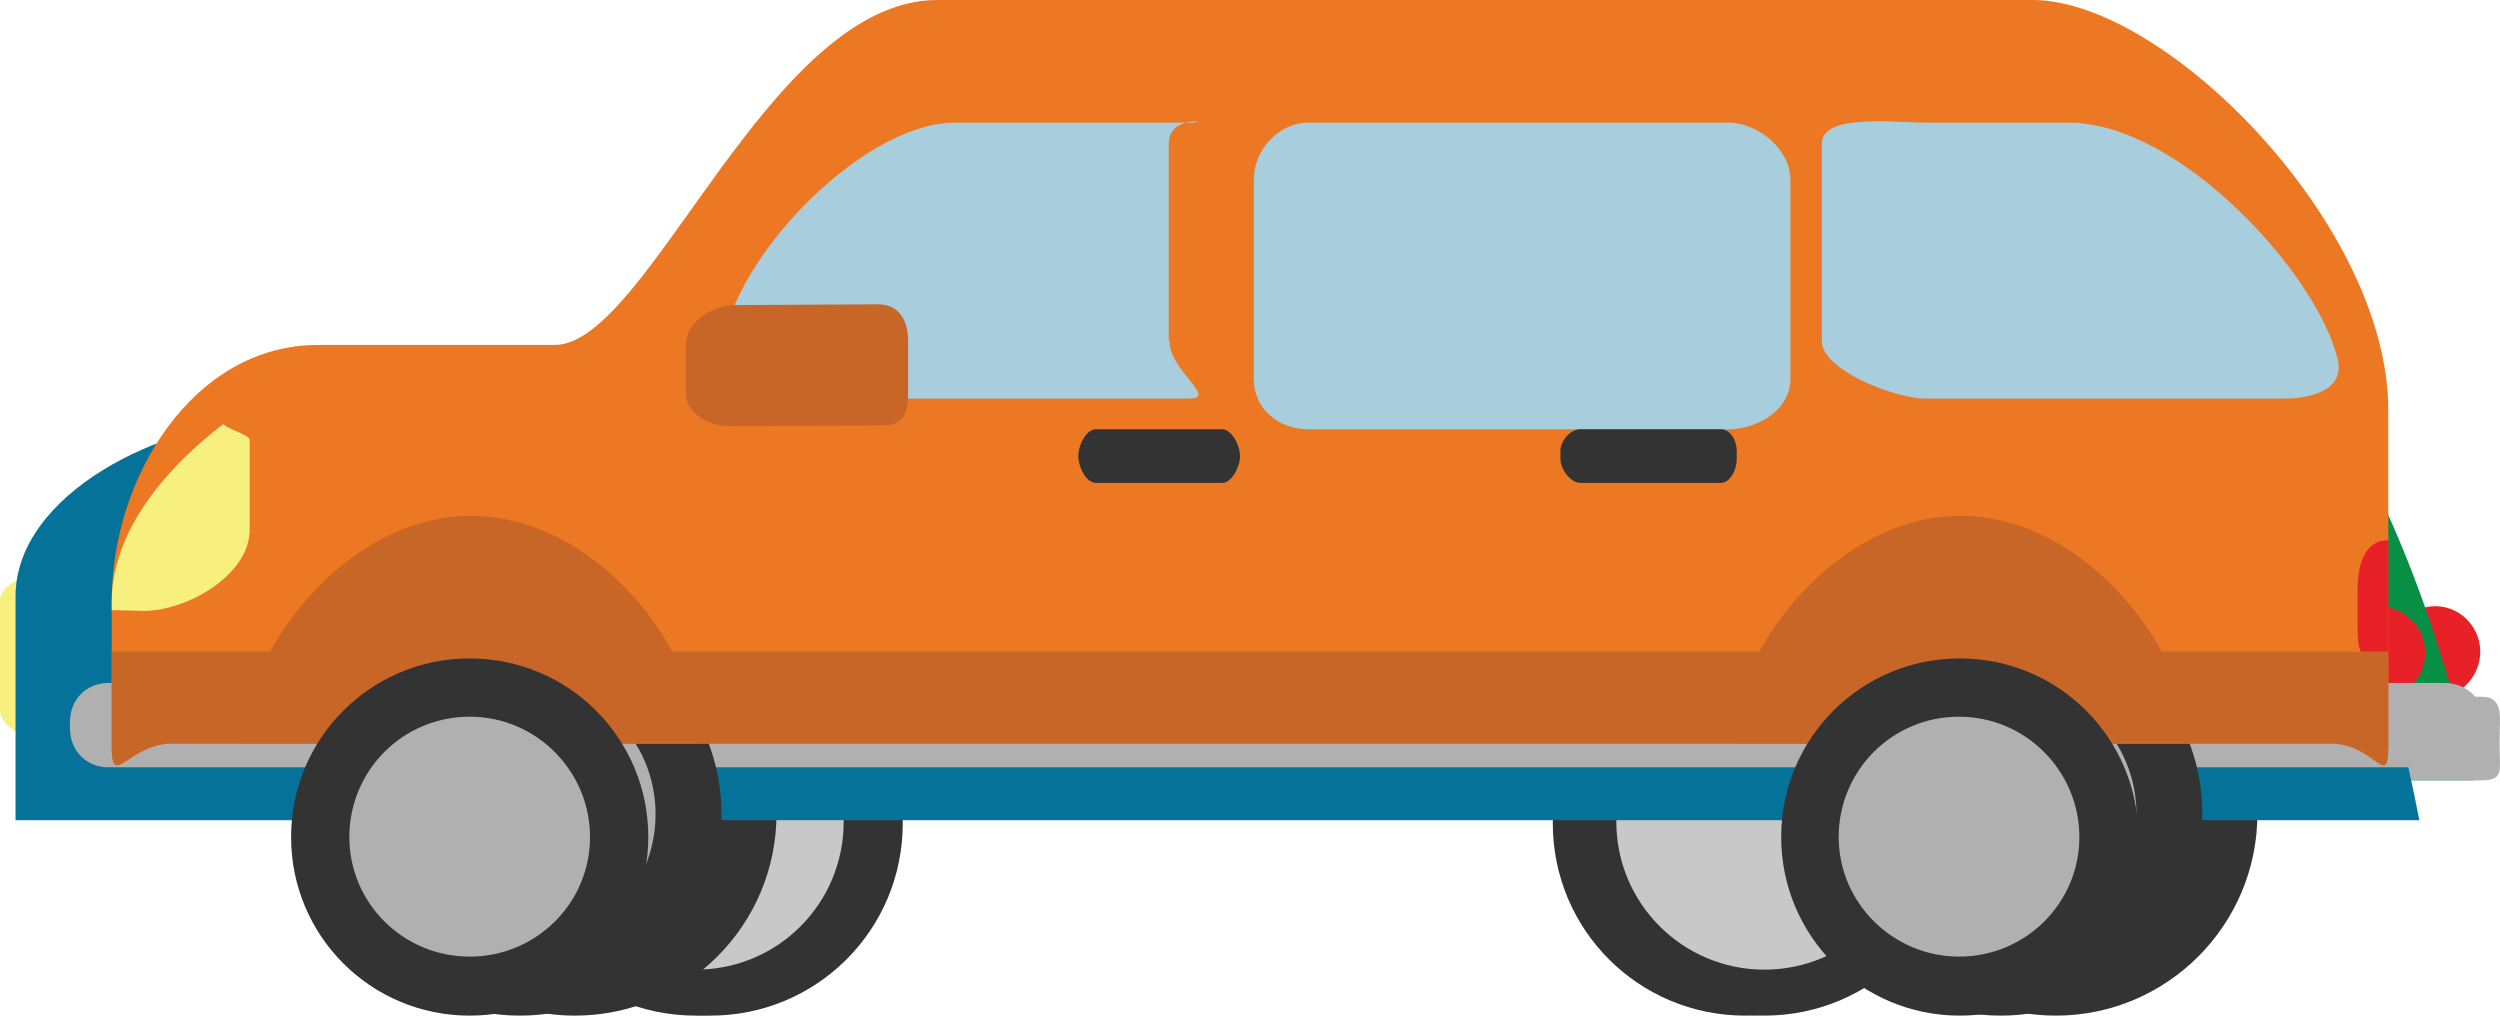 <?xml version="1.0" encoding="UTF-8" standalone="no"?>
<!-- Created with Inkscape (http://www.inkscape.org/) -->

<svg
   xmlns:dc="http://purl.org/dc/elements/1.1/"
   xmlns:cc="http://creativecommons.org/ns#"
   xmlns:rdf="http://www.w3.org/1999/02/22-rdf-syntax-ns#"
   xmlns:svg="http://www.w3.org/2000/svg"
   xmlns="http://www.w3.org/2000/svg"
   xmlns:sodipodi="http://sodipodi.sourceforge.net/DTD/sodipodi-0.dtd"
   xmlns:inkscape="http://www.inkscape.org/namespaces/inkscape"
   width="326.151"
   height="132.5"
   id="svg9947"
   version="1.1"
   inkscape:version="0.48.4 r9939"
   sodipodi:docname="randomcar.svg">
  <defs
     id="defs9949" />
  <sodipodi:namedview
     id="base"
     pagecolor="#ffffff"
     bordercolor="#666666"
     borderopacity="1.0"
     inkscape:pageopacity="0.0"
     inkscape:pageshadow="2"
     inkscape:zoom="0.70000001"
     inkscape:cx="493.5079"
     inkscape:cy="-30.44674"
     inkscape:document-units="px"
     inkscape:current-layer="van"
     showgrid="false"
     inkscape:window-width="1920"
     inkscape:window-height="1056"
     inkscape:window-x="0"
     inkscape:window-y="24"
     inkscape:window-maximized="1"
     fit-margin-top="0"
     fit-margin-left="0"
     fit-margin-right="0"
     fit-margin-bottom="0" />
  <g
     inkscape:label="economy_car"
     inkscape:groupmode="layer"
     id="economy_car"
     transform="translate(-230.554,-464.712)">
    <path
       style="fill:#ffc808"
       inkscape:connector-curvature="0"
       id="path1546-7"
       d="m 441.43,467.512 h -30 c -53,0 -62.8,27.3 -83.2,40.5 -14.4,9.3 -26.4,10.2 -34.2,12.1 -11.2,2.7 -17.6,10 -20.6,15.8 -2.9,5.6 -4.3,18.9 -4.3,25.3 0,7.3 4.9,10.3 9.6,10.3 h 222.5 c 4.7,0 7.1,-5.8 7.5,-10.4 0.6,-7.5 1.6,-21.6 0,-29.1 -5.3,-24.6 -24.8,-64.5 -67.3,-64.5 z"
       class="st41 body_color_one"
       inkscape:label="#body_color_one" />
    <g
       id="g1548-5"
       transform="translate(2150.43,-2920.488)">
      <path
         style="fill:#b0b0b0"
         inkscape:connector-curvature="0"
         id="path1550-9"
         d="m -1881.3,3481.7 c 0,-0.9 0,-1.9 0.1,-3 l 240,-3.3 c -0.2,2.3 -0.3,4.4 -0.5,6.1 -0.4,4.7 -2.8,10.5 -7.5,10.5 h -222.5 c -4.7,0 -9.6,-3 -9.6,-10.3 z"
         class="st33" />
    </g>
    <path
       style="fill:#eba322"
       inkscape:connector-curvature="0"
       id="path1552-4"
       d="m 490.03,571.512 c 0,-23 -14.3,-32 -32,-32 -17.7,0 -32,9 -32,32 h 64 z"
       class="st42 body_color_two"
       inkscape:label="#body_color_two" />
    <path
       style="fill:#333333"
       inkscape:connector-curvature="0"
       id="path1554-6"
       d="m 433.13,572.112 c 0,13.9 11.2,25.1 25.1,25.1 13.9,0 25.1,-11.2 25.1,-25.1 0,-13.9 -11.2,-25.1 -25.1,-25.1 -13.9,0 -25.1,11.2 -25.1,25.1 z"
       class="st34" />
    <path
       style="fill:#b0b0b0"
       inkscape:connector-curvature="0"
       id="path1556-7"
       d="m 441.33,572.112 c 0,9.3 7.6,16.9 16.9,16.9 9.3,0 16.9,-7.6 16.9,-16.9 0,-9.3 -7.6,-16.9 -16.9,-16.9 -9.4,0 -16.9,7.6 -16.9,16.9 z"
       class="st33" />
    <path
       style="fill:#eba322"
       inkscape:connector-curvature="0"
       id="path1558-9"
       d="m 355.13,571.512 c 0,-23 -14.3,-32 -32,-32 -17.7,0 -32,9 -32,32 h 64 z"
       class="st42 body_color_two"
       inkscape:label="#body_color_two" />
    <path
       style="fill:#333333"
       inkscape:connector-curvature="0"
       id="path1560-6"
       d="m 298.13,572.112 c 0,13.9 11.2,25.1 25.1,25.1 13.9,0 25.1,-11.2 25.1,-25.1 0,-13.9 -11.2,-25.1 -25.1,-25.1 -13.8,0 -25.1,11.2 -25.1,25.1 z"
       class="st34" />
    <path
       style="fill:#b0b0b0"
       inkscape:connector-curvature="0"
       id="path1562-8"
       d="m 306.43,572.112 c 0,9.3 7.6,16.9 16.9,16.9 9.3,0 16.9,-7.6 16.9,-16.9 0,-9.3 -7.6,-16.9 -16.9,-16.9 -9.4,0 -16.9,7.6 -16.9,16.9 z"
       class="st33" />
    <g
       id="g1564-3"
       transform="translate(2150.43,-2920.488)">
      <path
         style="fill:#e82128"
         inkscape:connector-curvature="0"
         id="path1566-7"
         d="m -1638.7,3458.6 c 2.3,0.8 6.4,3 6.4,5.6 v 0.7 c 0,2.7 -2.9,4.9 -5.3,5.7 0.2,-3.9 -1,-8.2 -1.1,-12 z"
         class="st32" />
      <path
         style="fill:#f7f07f"
         inkscape:connector-curvature="0"
         id="path1568-6"
         d="m -1867,3449 c 3,1.6 4.1,5.4 2.4,8.4 l -2.4,4.4 c -1.6,3 -5.4,4.1 -8.4,2.4 l -0.6,-0.3 c -1.3,-0.7 -2.2,-1.8 -2.7,-3 0.5,-1.7 1,-3.3 1.6,-4.5 1.4,-2.7 3.6,-5.8 6.6,-8.5 0.9,0 1.9,0.3 2.8,0.7 l 0.7,0.4 z"
         class="st31" />
    </g>
    <path
       style="fill:#a8cede"
       inkscape:connector-curvature="0"
       id="path1570-0"
       d="m 385.13,474.512 c 0,0 -29.6,5 -47.8,41 h 47.8 v -41 z"
       class="st36" />
    <rect
       style="fill:#a8cede"
       id="rect1572-1"
       height="36"
       width="52"
       class="st36"
       y="479.512"
       x="392.13" />
    <path
       style="fill:#a8cede"
       inkscape:connector-curvature="0"
       id="path1574-0"
       d="m 448.13,474.512 v 41 c 0,0 25.6,0 40.1,0 14.8,0 -10.1,-39.8 -40.1,-41 z"
       class="st36" />
    <path
       style="fill:#333333"
       inkscape:connector-curvature="0"
       id="path1576-0"
       d="m 383.13,521.312 c 0,1.1 -0.2,3.2 0.9,3.2 h 6.8 c 1.1,0 1.4,-2.1 1.4,-3.2 v -1.4 c 0,-1.1 -0.3,-2.4 -1.4,-2.4 h -6.8 c -1.1,0 -0.9,1.3 -0.9,2.4 v 1.4 z"
       class="st34" />
    <path
       style="fill:#333333"
       inkscape:connector-curvature="0"
       id="path1578-3"
       d="m 437.13,521.312 c 0,1.1 -0.4,3.2 0.7,3.2 h 6.8 c 1.1,0 1.5,-2.1 1.5,-3.2 v -1.4 c 0,-1.1 -0.4,-2.4 -1.5,-2.4 h -6.8 c -1.1,0 -0.7,1.3 -0.7,2.4 v 1.4 z"
       class="st34" />
    <path
       style="fill:#eba322"
       inkscape:connector-curvature="0"
       id="path1580-7"
       d="m 329.13,511.312 c 0,-1.1 5.7,-2.8 7.1,-2.8 h 17.6 c 1.4,0 -6.7,1.6 -6.7,2.8 v 7.2 c 0,1.2 8.1,1 6.7,1 h -17.6 c -1.4,0 -7.1,0.1 -7.1,-1 v -7.2 z"
       class="st42 body_color_two"
       inkscape:label="#body_color_two" />
  </g>
  <g
     inkscape:groupmode="layer"
     id="suv"
     inkscape:label="suv"
     transform="translate(-230.554,-464.712)">
    <path
       class="st39 body_color_one"
       d="m 508.42,493.712 c 0,0 -2.4,-17.6 -15.8,-17.6 -13.4,0 -107.7,0 -115.5,0 -5,0 -8.8,-0.9 -15.9,8.3 -9.7,12.5 -22.3,26.7 -22.3,26.7 0,0 -49.2,6.4 -63.5,12.8 -9.8,4.4 -11.6,17.4 -11.6,28.8 0,16.5 11.8,15.4 11.8,15.4 0,0 166.7,0 223.8,0 4.9,0 15.8,0.9 15.8,-9.5 -0.1,-10.3 -6.8,-64.9 -6.8,-64.9 z"
       id="path1510-3"
       inkscape:connector-curvature="0"
       style="fill:#be292e"
       inkscape:label="#body_color_one" />
    <g
       id="g1512-4"
       transform="translate(1828.92,-2923.888)"
       inkscape:label="#body_color_two"
       class="body_color_two">
      <path
         class="st40"
         d="m -1313.8,3477.4 c 0,10.3 -10.8,14.7 -15.8,14.7 -57.1,0 -223.8,0 -223.8,0 0,0 -11.6,0 -11.8,-23 h 251 c 0.3,4.9 0.4,7 0.4,8.3 z"
         id="path1514-7"
         inkscape:connector-curvature="0"
         style="fill:#801a1a" />
    </g>
    <path
       class="st34"
       d="m 338.92,510.712 22.7,-28.5 h 74.7 c 1.1,0 1.3,0.9 1.3,1.9 v 24.8 c 0,1 -0.5,1.9 -1.6,1.9 l -97.1,-0.1 z"
       id="path1516-0"
       inkscape:connector-curvature="0"
       style="fill:#333333" />
    <path
       class="st34"
       d="m 447.62,482.112 h 42.2 c 5.3,0 9.3,3.9 9.3,9.1 l 1.8,17.8 c 0,1.1 -0.6,3.1 -1.6,3.1 h -51.6 c -1.1,0 -3,-2.2 -3,-3.2 v -24.8 c -0.1,-1.1 1.9,-2 2.9,-2 z"
       id="path1518-5"
       inkscape:connector-curvature="0"
       style="fill:#333333" />
    <path
       class="st34"
       d="m 437.62,513.012 c 0,-1.2 -1.2,-0.9 -2.4,-0.9 h -18.7 c -1.2,0 -0.9,-0.3 -0.9,0.9 v 1.4 c 0,1.2 -0.2,1.7 0.9,1.7 h 18.7 c 1.2,0 2.4,-0.5 2.4,-1.7 v -1.4 z"
       id="path1520-6"
       inkscape:connector-curvature="0"
       style="fill:#333333" />
    <path
       class="st34"
       d="m 507.62,535.512 c 0,5.3 3.9,3.6 9.4,3.6 h 1.6 c 5.5,0 4.9,1.7 4.9,-3.6 v -26.1 c 0,-5.3 0.6,-9.3 -4.9,-9.3 h -1.6 c -5.5,0 -9.4,3.9 -9.4,9.3 v 26.1 z"
       id="path1522-6"
       inkscape:connector-curvature="0"
       style="fill:#333333" />
    <path
       class="st34"
       d="m 494.62,568.112 c 0,-23 -15.2,-33.9 -33.9,-33.9 -18.7,0 -33.9,10.9 -33.9,33.9 h 67.8 z"
       id="path1524-4"
       inkscape:connector-curvature="0"
       style="fill:#333333" />
    <path
       class="st34"
       d="m 355.22,568.112 c 0,-23 -15.2,-33.9 -33.9,-33.9 -18.7,0 -33.9,10.9 -33.9,33.9 h 67.8 z"
       id="path1526-1"
       inkscape:connector-curvature="0"
       style="fill:#333333" />
    <path
       class="st34"
       d="m 435.42,571.912 c 0,14 11.3,25.3 25.3,25.3 14,0 25.3,-11.3 25.3,-25.3 0,-14 -11.3,-25.3 -25.3,-25.3 -14,0 -25.3,11.4 -25.3,25.3 z"
       id="path1528-3"
       inkscape:connector-curvature="0"
       style="fill:#333333" />
    <path
       class="st35"
       d="m 441.42,571.912 c 0,10.7 8.7,19.3 19.3,19.3 10.7,0 19.3,-8.6 19.3,-19.3 0,-10.7 -8.6,-19.3 -19.3,-19.3 -10.7,0 -19.3,8.7 -19.3,19.3 z"
       id="path1530-5"
       inkscape:connector-curvature="0"
       style="fill:#c8c8c8" />
    <path
       class="st34"
       d="m 296.02,571.912 c 0,14 11.3,25.3 25.3,25.3 14,0 25.3,-11.3 25.3,-25.3 0,-14 -11.3,-25.3 -25.3,-25.3 -14,0 -25.3,11.4 -25.3,25.3 z"
       id="path1532-6"
       inkscape:connector-curvature="0"
       style="fill:#333333" />
    <path
       class="st35"
       d="m 302.02,571.912 c 0,10.7 8.6,19.3 19.3,19.3 10.7,0 19.3,-8.6 19.3,-19.3 0,-10.7 -8.6,-19.3 -19.3,-19.3 -10.7,0 -19.3,8.7 -19.3,19.3 z"
       id="path1534-1"
       inkscape:connector-curvature="0"
       style="fill:#c8c8c8" />
    <g
       id="g1536-7"
       transform="translate(1828.92,-2923.888)">
      <path
         class="st31"
         d="m -1558.4,3447 c 4,0 7.1,10.7 7.1,15.5 v 0.7 c 0,4.8 -3.1,5.7 -7.1,5.7 h -6.5 c 0.4,-6 1.6,-6 4.8,-22 h 1.7 z"
         id="path1538-3"
         inkscape:connector-curvature="0"
         style="fill:#f7f07f" />
    </g>
    <rect
       style="fill:#be292e"
       id="rect1540-2"
       height="30"
       width="4"
       class="st39 body_color_one"
       y="482.112"
       x="363.62"
       inkscape:label="#body_color_one" />
    <path
       style="fill:#801a1a"
       inkscape:connector-curvature="0"
       id="path1542-6"
       d="m 386.62,506.612 c 0,-0.8 -0.6,-1.4 -1.4,-1.4 h -20.1 c -0.8,0 -1.4,0.6 -1.4,1.4 v 4.1 c 0,0.8 0.6,1.4 1.4,1.4 h 20.1 c 0.8,0 1.4,-0.6 1.4,-1.4 v -4.1 z"
       class="st40" />
  </g>
  <g
     inkscape:groupmode="layer"
     id="sedan_one"
     inkscape:label="sedan_one"
     transform="translate(-230.554,-464.712)">
    <path
       style="fill:#f7f07f"
       inkscape:connector-curvature="0"
       id="path1472-8"
       d="m 230.554,543.112 c 0,-2.4 4,-3.6 6.4,-3.6 h 2.7 c 2.4,0 1.9,1.2 1.9,3.6 v 14.2 c 0,2.4 0.5,4.2 -1.9,4.2 h -2.7 c -2.4,0 -6.4,-1.8 -6.4,-4.2 v -14.2 z"
       class="st31" />
    <path
       style="fill:#e82128"
       inkscape:connector-curvature="0"
       id="path1474-2"
       d="m 553.954,548.312 c 0.8,3.2 -1.2,6.5 -4.4,7.3 l -5.9,1.5 c -3.2,0.8 -6.5,-1.2 -7.3,-4.4 l 0,0 c -0.8,-3.2 1.2,-6.5 4.4,-7.3 l 5.9,-1.4 c 3.3,-0.9 6.5,1.1 7.3,4.3 l 0,0 z"
       class="st32" />
    <path
       style="fill:#088f46"
       inkscape:connector-curvature="0"
       id="path1476-7"
       d="m 469.654,476.512 c -22.1,0 -78.2,0 -78.2,0 -27.6,0 -49.5,34 -57.6,45 h -61.5 c -13.3,0 -35.9,7.6 -35.9,20.9 v 24.1 h 94.3 128.8 24.1 69.7 c -20.2,-90 -77.1,-90 -83.7,-90 z"
       class="st37 body_color_one"
       inkscape:label="#body_color_one" />
    <path
       style="fill:#b0b0b0"
       inkscape:connector-curvature="0"
       id="path1478-9"
       d="m 241.554,561.212 c 0,-2.9 4.8,-5.6 7.7,-5.6 h 305.1 c 2.9,0 2.3,2.8 2.3,5.6 v 1 c 0,2.9 0.6,4.3 -2.3,4.3 h -305.1 c -2.9,0 -7.7,-1.4 -7.7,-4.3 v -1 z"
       class="st33" />
    <g
       id="g1480-6"
       transform="translate(2625.854,-2907.488)">
      <path
         style="fill:#333333"
         inkscape:connector-curvature="0"
         id="path1482-6"
         d="m -2294,3478.4 c 0,14.5 -11.8,26.3 -26.3,26.3 -14.5,0 -26.3,-11.8 -26.3,-26.3 0,-14.5 11.8,-26.3 26.3,-26.3 14.6,0 26.3,11.8 26.3,26.3 z"
         class="st34" />
      <path
         style="fill:#b0b0b0"
         inkscape:connector-curvature="0"
         id="path1484-5"
         d="m -2302.6,3478.4 c 0,9.8 -7.9,17.7 -17.7,17.7 -9.7,0 -17.6,-7.9 -17.6,-17.7 0,-9.8 7.9,-17.7 17.6,-17.7 9.8,0 17.7,7.9 17.7,17.7 z"
         class="st33" />
      <path
         style="fill:#c8c8c8"
         inkscape:connector-curvature="0"
         id="path1486-7"
         d="m -2306.8,3478.4 c 0,7.4 -6,13.5 -13.5,13.5 -7.4,0 -13.5,-6 -13.5,-13.5 0,-7.4 6,-13.5 13.5,-13.5 7.5,0 13.5,6 13.5,13.5 z"
         class="st35" />
    </g>
    <g
       id="g1488-7"
       transform="translate(2625.854,-2907.488)">
      <path
         style="fill:#333333"
         inkscape:connector-curvature="0"
         id="path1490-7"
         d="m -2100.8,3478.4 c 0,14.5 -11.8,26.3 -26.3,26.3 -14.5,0 -26.3,-11.8 -26.3,-26.3 0,-14.5 11.8,-26.3 26.3,-26.3 14.6,0 26.3,11.8 26.3,26.3 z"
         class="st34" />
      <path
         style="fill:#b0b0b0"
         inkscape:connector-curvature="0"
         id="path1492-8"
         d="m -2109.4,3478.4 c 0,9.8 -7.9,17.7 -17.7,17.7 -9.8,0 -17.7,-7.9 -17.7,-17.7 0,-9.8 7.9,-17.7 17.7,-17.7 9.8,0 17.7,7.9 17.7,17.7 z"
         class="st33" />
      <path
         style="fill:#c8c8c8"
         inkscape:connector-curvature="0"
         id="path1494-6"
         d="m -2113.6,3478.4 c 0,7.4 -6,13.5 -13.5,13.5 -7.4,0 -13.5,-6 -13.5,-13.5 0,-7.4 6,-13.5 13.5,-13.5 7.5,0 13.5,6 13.5,13.5 z"
         class="st35" />
    </g>
    <path
       style="fill:#a8cede"
       inkscape:connector-curvature="0"
       id="path1496-4"
       d="m 344.954,521.512 h 175.1 c 0,0 -18.1,-31.8 -50,-31.8 0,0 -58,0.1 -79.2,0.1 -9.6,0 -27.2,8.7 -45.9,31.7 z"
       class="st36" />
    <rect
       style="fill:#088f46"
       id="rect1498-0"
       height="41"
       width="16"
       class="st37"
       y="480.512"
       x="414.554" />
    <path
       style="fill:#046937"
       inkscape:connector-curvature="0"
       id="path1500-1"
       d="m 392.554,534.612 c 0,-2.2 6.1,-6.1 8.4,-6.1 h 14.3 c 2.2,0 -0.6,3.8 -0.6,6.1 v 3.1 c 0,2.2 2.9,1.8 0.6,1.8 h -14.3 c -2.2,0 -8.4,0.4 -8.4,-1.8 v -3.1 z"
       class="st38 body_color_two"
       inkscape:label="#body_color_two" />
    <path
       style="fill:#046937"
       inkscape:connector-curvature="0"
       id="path1502-2"
       d="m 426.554,534.612 c 0,-2.2 5.6,-6.1 7.9,-6.1 h 14.3 c 2.2,0 -0.2,3.8 -0.2,6.1 v 3.1 c 0,2.2 2.4,1.8 0.2,1.8 h -14.3 c -2.2,0 -7.9,0.4 -7.9,-1.8 v -3.1 z"
       class="st38 body_color_two"
       inkscape:label="#body_color_two" />
    <path
       style="fill:#046937"
       inkscape:connector-curvature="0"
       id="path1504-1"
       d="m 374.554,512.812 c 0,-2.6 -3.9,-4.6 -6.5,-4.6 l -21.3,2 c -2.6,0 -6.2,2 -6.2,4.6 v 7.4 c 0,2.6 2.7,4.1 5.3,4.1 l 21.6,-2 c 2.6,0 7.1,-1.5 7.1,-4.1 v -7.4 z"
       class="st38 body_color_two"
       inkscape:label="#body_color_two" />
  </g>
  <g
     inkscape:groupmode="layer"
     id="sedan_two"
     inkscape:label="economy_two"
     transform="translate(-230.554,-464.712)">
    <path
       style="fill:#f7f07f"
       inkscape:connector-curvature="0"
       id="path1436-9"
       d="m 244.68,561.712 c 0,2.4 -2.4,5 -4.8,5 h -2.7 c -2.4,0 -4.5,-2.6 -4.5,-5 v -14.2 c 0,-2.4 2,-4.8 4.5,-4.8 h 2.7 c 2.4,0 4.8,2.4 4.8,4.8 v 14.2 z"
       class="st31" />
    <path
       style="fill:#e82128"
       inkscape:connector-curvature="0"
       id="path1438-3"
       d="m 546.78,548.412 c 0.8,3.2 -1.2,6.5 -4.4,7.3 l -5.9,1.4 c -3.2,0.8 -6.5,-1.2 -7.3,-4.4 l 0,0 c -0.8,-3.2 1.2,-6.5 4.4,-7.3 l 5.9,-1.4 c 3.2,-0.8 6.5,1.2 7.3,4.4 l 0,0 z"
       class="st32" />
    <path
       style="fill:#057399"
       inkscape:connector-curvature="0"
       id="path1440-8"
       d="m 462.48,479.712 c -22.1,0 -78.2,0 -78.2,0 -27.6,0 -49.5,29 -57.6,40 h -61.5 c -13.3,0 -32.6,9.4 -32.6,22.8 v 29.2 h 91 128.8 24.1 69.7 c -20.3,-104 -77.1,-92 -83.7,-92 z"
       class="st5 body_color_one"
       inkscape:label="#body_color_one" />
    <path
       style="fill:#b0b0b0"
       inkscape:connector-curvature="0"
       id="path1442-1"
       d="m 554.68,559.712 c 0,2.9 -2.3,5.1 -5.2,5.1 h -304.8 c -2.9,0 -5,-2.2 -5,-5.1 v -0.8 c 0,-2.9 2.1,-5.1 5,-5.1 h 304.8 c 2.9,0 5.2,2.2 5.2,5.1 v 0.8 z"
       class="st33" />
    <g
       id="g1444-7"
       transform="translate(763.98,-2920.288)">
      <path
         style="fill:#333333"
         inkscape:connector-curvature="0"
         id="path1446-0"
         d="m -439.3,3491.2 c 0,14.5 -11.8,26.3 -26.3,26.3 -14.5,0 -26.3,-11.8 -26.3,-26.3 0,-14.5 11.8,-26.3 26.3,-26.3 14.5,0.1 26.3,11.8 26.3,26.3 z"
         class="st34" />
      <path
         style="fill:#b0b0b0"
         inkscape:connector-curvature="0"
         id="path1448-0"
         d="m -447.9,3491.2 c 0,9.8 -7.9,17.7 -17.7,17.7 -9.8,0 -17.7,-7.9 -17.7,-17.7 0,-9.7 7.9,-17.6 17.7,-17.6 9.8,0 17.7,7.9 17.7,17.6 z"
         class="st33" />
      <path
         style="fill:#c8c8c8"
         inkscape:connector-curvature="0"
         id="path1450-4"
         d="m -452.1,3491.2 c 0,7.5 -6,13.5 -13.5,13.5 -7.4,0 -13.5,-6 -13.5,-13.5 0,-7.4 6,-13.5 13.5,-13.5 7.5,0.1 13.5,6.1 13.5,13.5 z"
         class="st35" />
    </g>
    <g
       id="g1452-2"
       transform="translate(763.98,-2920.288)">
      <path
         style="fill:#333333"
         inkscape:connector-curvature="0"
         id="path1454-6"
         d="m -246.1,3491.2 c 0,14.5 -11.8,26.3 -26.3,26.3 -14.5,0 -26.3,-11.8 -26.3,-26.3 0,-14.5 11.8,-26.3 26.3,-26.3 14.5,0.1 26.3,11.8 26.3,26.3 z"
         class="st34" />
      <path
         style="fill:#b0b0b0"
         inkscape:connector-curvature="0"
         id="path1456-1"
         d="m -254.7,3491.2 c 0,9.8 -7.9,17.7 -17.7,17.7 -9.8,0 -17.7,-7.9 -17.7,-17.7 0,-9.7 7.9,-17.6 17.7,-17.6 9.8,0 17.7,7.9 17.7,17.6 z"
         class="st33" />
      <path
         style="fill:#c8c8c8"
         inkscape:connector-curvature="0"
         id="path1458-6"
         d="m -258.9,3491.2 c 0,7.5 -6,13.5 -13.5,13.5 -7.4,0 -13.5,-6 -13.5,-13.5 0,-7.4 6,-13.5 13.5,-13.5 7.5,0.1 13.5,6.1 13.5,13.5 z"
         class="st35" />
    </g>
    <path
       style="fill:#a8cede"
       inkscape:connector-curvature="0"
       id="path1460-6"
       d="m 337.68,519.712 h 175.1 c 0,0 -18.1,-30.9 -50,-30.9 0,0 -58,-0.4 -79.2,-0.4 -9.5,0.1 -27.1,9.3 -45.9,31.3 z"
       class="st36" />
    <rect
       style="fill:#057399"
       id="rect1462-9 body_color_one"
       height="34"
       width="11"
       class="st5"
       y="485.712"
       x="410.68" />
    <path
       style="fill:#055f86"
       inkscape:connector-curvature="0"
       id="path1464-5"
       d="m 411.68,532.212 c 0,3 -2.5,5.5 -5.5,5.5 h -12 c -3,0 -5.5,-2.5 -5.5,-5.5 l 0,0 c 0,-3 2.5,-5.5 5.5,-5.5 h 12 c 3,0 5.5,2.5 5.5,5.5 l 0,0 z"
       class="st6 body_color_two"
       inkscape:label="#body_color_two" />
    <path
       style="fill:#055f86"
       inkscape:connector-curvature="0"
       id="path1466-4"
       d="m 421.68,535.312 c 0,-2.2 1.2,-8.6 3.4,-8.6 h 13.8 c 2.2,0 0.7,6.4 0.7,8.6 v 2.9 c 0,2.2 1.5,-0.5 -0.7,-0.5 h -13.8 c -2.2,0 -3.4,2.7 -3.4,0.5 v -2.9 z"
       class="st6 body_color_two"
       inkscape:label="#body_color_two" />
    <path
       style="fill:#055f86"
       inkscape:connector-curvature="0"
       id="path1468-1"
       d="m 358.68,512.912 c 0,-2.6 0.4,-4.6 -2.2,-4.6 l -23,2 c -2.6,0 -7.8,2 -7.8,4.6 v 7.4 c 0,2.6 6.6,4.1 9.1,4.1 l 19.2,-2 c 2.6,0 4.7,-1.5 4.7,-4.1 v -7.4 z"
       class="st6 body_color_two"
       inkscape:label="#body_color_two" />
  </g>
  <g
     inkscape:groupmode="layer"
     id="van"
     inkscape:label="van_layer"
     transform="translate(-230.554,-464.712)">
    <path
       style="fill:#ed7823"
       inkscape:connector-curvature="0"
       id="path1584-1"
       d="m 495.73,464.712 c -35.7,0 -108.5,0 -142.9,0 -22,0 -37.7,45 -49.9,45 -8.7,0 -30.9,0 -30.9,0 -16.2,0 -26.9,17.2 -26.9,33.4 0,4.2 0,19 0,19 0,5.7 2.2,-0.4 7.9,-0.4 h 19 262.6 c 5.7,0 7.5,6.1 7.5,0.4 0,0 0,-31.3 0,-43.9 0,-24.2 -29.1,-53.5 -46.4,-53.5 z"
       class="st43 body_color_one"
       inkscape:label="#body_color_one" />
    <path
       style="fill:#e82128"
       inkscape:connector-curvature="0"
       id="path1586-1"
       d="m 542.13,535.212 c 0,0 -4,-0.6 -4,6.4 v 3.9 c 0,4.5 0,5.3 4,5.3 l 0,0 v -15.6 l 0,0 z"
       class="st32" />
    <g
       id="g1588-9"
       transform="translate(1143.43,-2919.288)">
      <path
         style="fill:#f7f07f"
         inkscape:connector-curvature="0"
         id="path1590-4"
         d="m -880.3,3453.1 v -11.7 c 0,-0.7 -3.2,-1.5 -3.4,-2.1 -7,5.3 -14.6,13.7 -14.6,23.2 0,1.6 0,-2.2 0,1.1 0,0 3.9,0.1 4.3,0.1 5.8,-0.1 13.7,-4.8 13.7,-10.6 z"
         class="st31" />
    </g>
    <path
       style="fill:#a8cede"
       inkscape:connector-curvature="0"
       id="path1592-9"
       d="m 464.13,514.212 c 0,3.9 -4.2,6.5 -8.1,6.5 h -54.8 c -3.9,0 -7.1,-2.7 -7.1,-6.5 v -26.1 c 0,-3.9 3.3,-7.4 7.1,-7.4 h 54.8 c 3.9,0 8.1,3.5 8.1,7.4 v 26.1 z"
       class="st36" />
    <path
       style="fill:#a8cede"
       inkscape:connector-curvature="0"
       id="path1594-7"
       d="m 535.53,511.612 c 0.9,3.8 -3.1,5.1 -7,5.1 h -46.8 c -3.9,0 -13.5,-3.7 -13.5,-7.5 v -25.8 c 0,-3.9 9.6,-2.7 13.5,-2.7 0,0 12.9,0 18.7,0 14.6,0 32.6,20 35.1,30.9 z"
       class="st36" />
    <path
       style="fill:#a8cede"
       inkscape:connector-curvature="0"
       id="path1596-8"
       d="m 383.13,509.212 c 0,3.9 6.4,7.5 2.5,7.5 h -53.9 c -3.9,0 -7,-0.9 -7,-5.1 0,-11.9 18,-30.9 30.4,-30.9 h 30.4 c 3.9,0 -2.5,-1.2 -2.5,2.7 v 25.8 z"
       class="st36" />
    <g
       id="g1598-8"
       transform="translate(1143.43,-2919.288)"
       inkscape:label="#body_color_two"
       class="body_color_two">
      <path
         style="fill:#c86628"
         inkscape:connector-curvature="0"
         id="path1600-0"
         d="m -890.4,3481 h 19 262.6 c 5.7,0 7.5,6.1 7.5,0.4 0,0 0,-7.4 0,-12.4 h -297 c 0,5 0,12.4 0,12.4 0,5.7 2.2,-0.4 7.9,-0.4 z"
         class="st44" />
    </g>
    <path
       class="st44 body_color_two"
       d="m 262.33,561.712 c 0,-12 13.3,-29.7 29.7,-29.7 16.4,0 29.7,17.7 29.7,29.7 h -59.4 z"
       id="path1604-6"
       inkscape:connector-curvature="0"
       style="fill:#c86628"
       inkscape:label="#body_color_two" />
    <path
       class="st34"
       d="m 315.13,573.912 c 0,12.9 -10.4,23.3 -23.3,23.3 -12.9,0 -23.3,-10.4 -23.3,-23.3 0,-12.9 10.4,-23.3 23.3,-23.3 12.9,0 23.3,10.4 23.3,23.3 z"
       id="path1606-2"
       inkscape:connector-curvature="0"
       style="fill:#333333" />
    <path
       class="st33"
       d="m 307.53,573.912 c 0,8.6 -7,15.6 -15.7,15.6 -8.7,0 -15.7,-7 -15.7,-15.6 0,-8.7 7,-15.7 15.7,-15.7 8.7,0 15.7,7.1 15.7,15.7 z"
       id="path1608-8"
       inkscape:connector-curvature="0"
       style="fill:#b0b0b0" />
    <path
       class="st44 body_color_two"
       d="m 456.63,561.712 c 0,-12 13.3,-29.7 29.7,-29.7 16.4,0 29.7,17.7 29.7,29.7 h -59.4 z"
       id="path1612-4"
       inkscape:connector-curvature="0"
       style="fill:#c86628"
       inkscape:label="#body_color_two" />
    <path
       class="st34"
       d="m 509.53,573.912 c 0,12.9 -10.4,23.3 -23.3,23.3 -12.9,0 -23.3,-10.4 -23.3,-23.3 0,-12.9 10.4,-23.3 23.3,-23.3 12.9,0 23.3,10.4 23.3,23.3 z"
       id="path1614-2"
       inkscape:connector-curvature="0"
       style="fill:#333333" />
    <path
       class="st33"
       d="m 501.83,573.912 c 0,8.6 -7,15.6 -15.7,15.6 -8.6,0 -15.7,-7 -15.7,-15.6 0,-8.7 7,-15.7 15.7,-15.7 8.7,0 15.7,7.1 15.7,15.7 z"
       id="path1616-8"
       inkscape:connector-curvature="0"
       style="fill:#b0b0b0" />
    <path
       style="fill:#333333"
       inkscape:connector-curvature="0"
       id="path1618-1"
       d="m 392.33,524.212 c 0,1.4 -1.1,3.5 -2.3,3.5 h -16.5 c -1.3,0 -2.3,-2.1 -2.3,-3.5 l 0,0 c 0,-1.4 1,-3.5 2.3,-3.5 h 16.5 c 1.2,0 2.3,2.1 2.3,3.5 l 0,0 z"
       class="st34" />
    <path
       style="fill:#333333"
       inkscape:connector-curvature="0"
       id="path1620-3"
       d="m 457.13,524.612 c 0,1.3 -0.8,3.1 -2.1,3.1 h -18.3 c -1.3,0 -2.6,-1.8 -2.6,-3.1 v -1.1 c 0,-1.3 1.3,-2.8 2.6,-2.8 h 18.3 c 1.3,0 2.1,1.5 2.1,2.8 v 1.1 z"
       class="st34" />
    <path
       style="fill:#c86628"
       inkscape:connector-curvature="0"
       id="path1622-4"
       d="m 320.13,509.312 c 0,-2.7 3.6,-4.8 6.3,-4.8 l 18.7,-0.1 c 2.7,0 3.9,2.1 3.9,4.8 v 6.7 c 0,2.7 -0.6,4.3 -3.3,4.3 l -19.9,0.1 c -2.7,0 -5.8,-1.6 -5.8,-4.3 v -6.7 z"
       class="st44 body_color_two"
       inkscape:label="#body_color_two" />
  </g>
  <script
     id="script21346">
      function getRandomColor() {
        var letters = '0123456789ABCDEF'.split('');
        var color = '#';
        for (var i = 0; i &lt; 6; i++ ) {
            color += letters[Math.floor(Math.random() * 16)];
        }
        return color;
      };


        var cars = ['van','economy_car','sedan_one','sedan_two','suv'];
        randomizer = getRandomColor();

        /* choose a car not to hide and randomize its id */
        car = cars[Math.floor(Math.random() *cars.length)];
        ourcar = document.getElementById(car);
        ourcar.id = ourcar.id+randomizer;

        /* remove it from the array */
        index = cars.indexOf(car);
        if(index &gt; -1){
          cars.splice(index,1);
        }

        /* hide all the other elements */
        for(i = 0; i&lt;cars.length; i++){
          currentcar = document.getElementById(cars[i]);
          currentcar.setAttribute('style','display:none');
          currentcar.id = currentcar.id+randomizer;
        }

        primary_colors = document.getElementsByClassName('body_color_one');

        for(i=0;i&lt;primary_colors.length;i++){
          primary = getRandomColor();
          primary_colors[i].setAttribute('style','fill:'+primary+';');
          primary_colors[i].id = primary_colors[i].id+primary;
          primary_colors[i].className.baseVal = primary_colors[i].className.baseVal+' '+primary;
        }

        secondary_colors = document.getElementsByClassName('body_color_two');
        secondary = getRandomColor();
        for(i=0;i&lt;secondary_colors.length;i++){
          secondary_colors[i].setAttribute('style','fill:'+secondary+';');
          secondary_colors[i].id = secondary_colors[i].id+secondary;
        }
      </script>
</svg>
